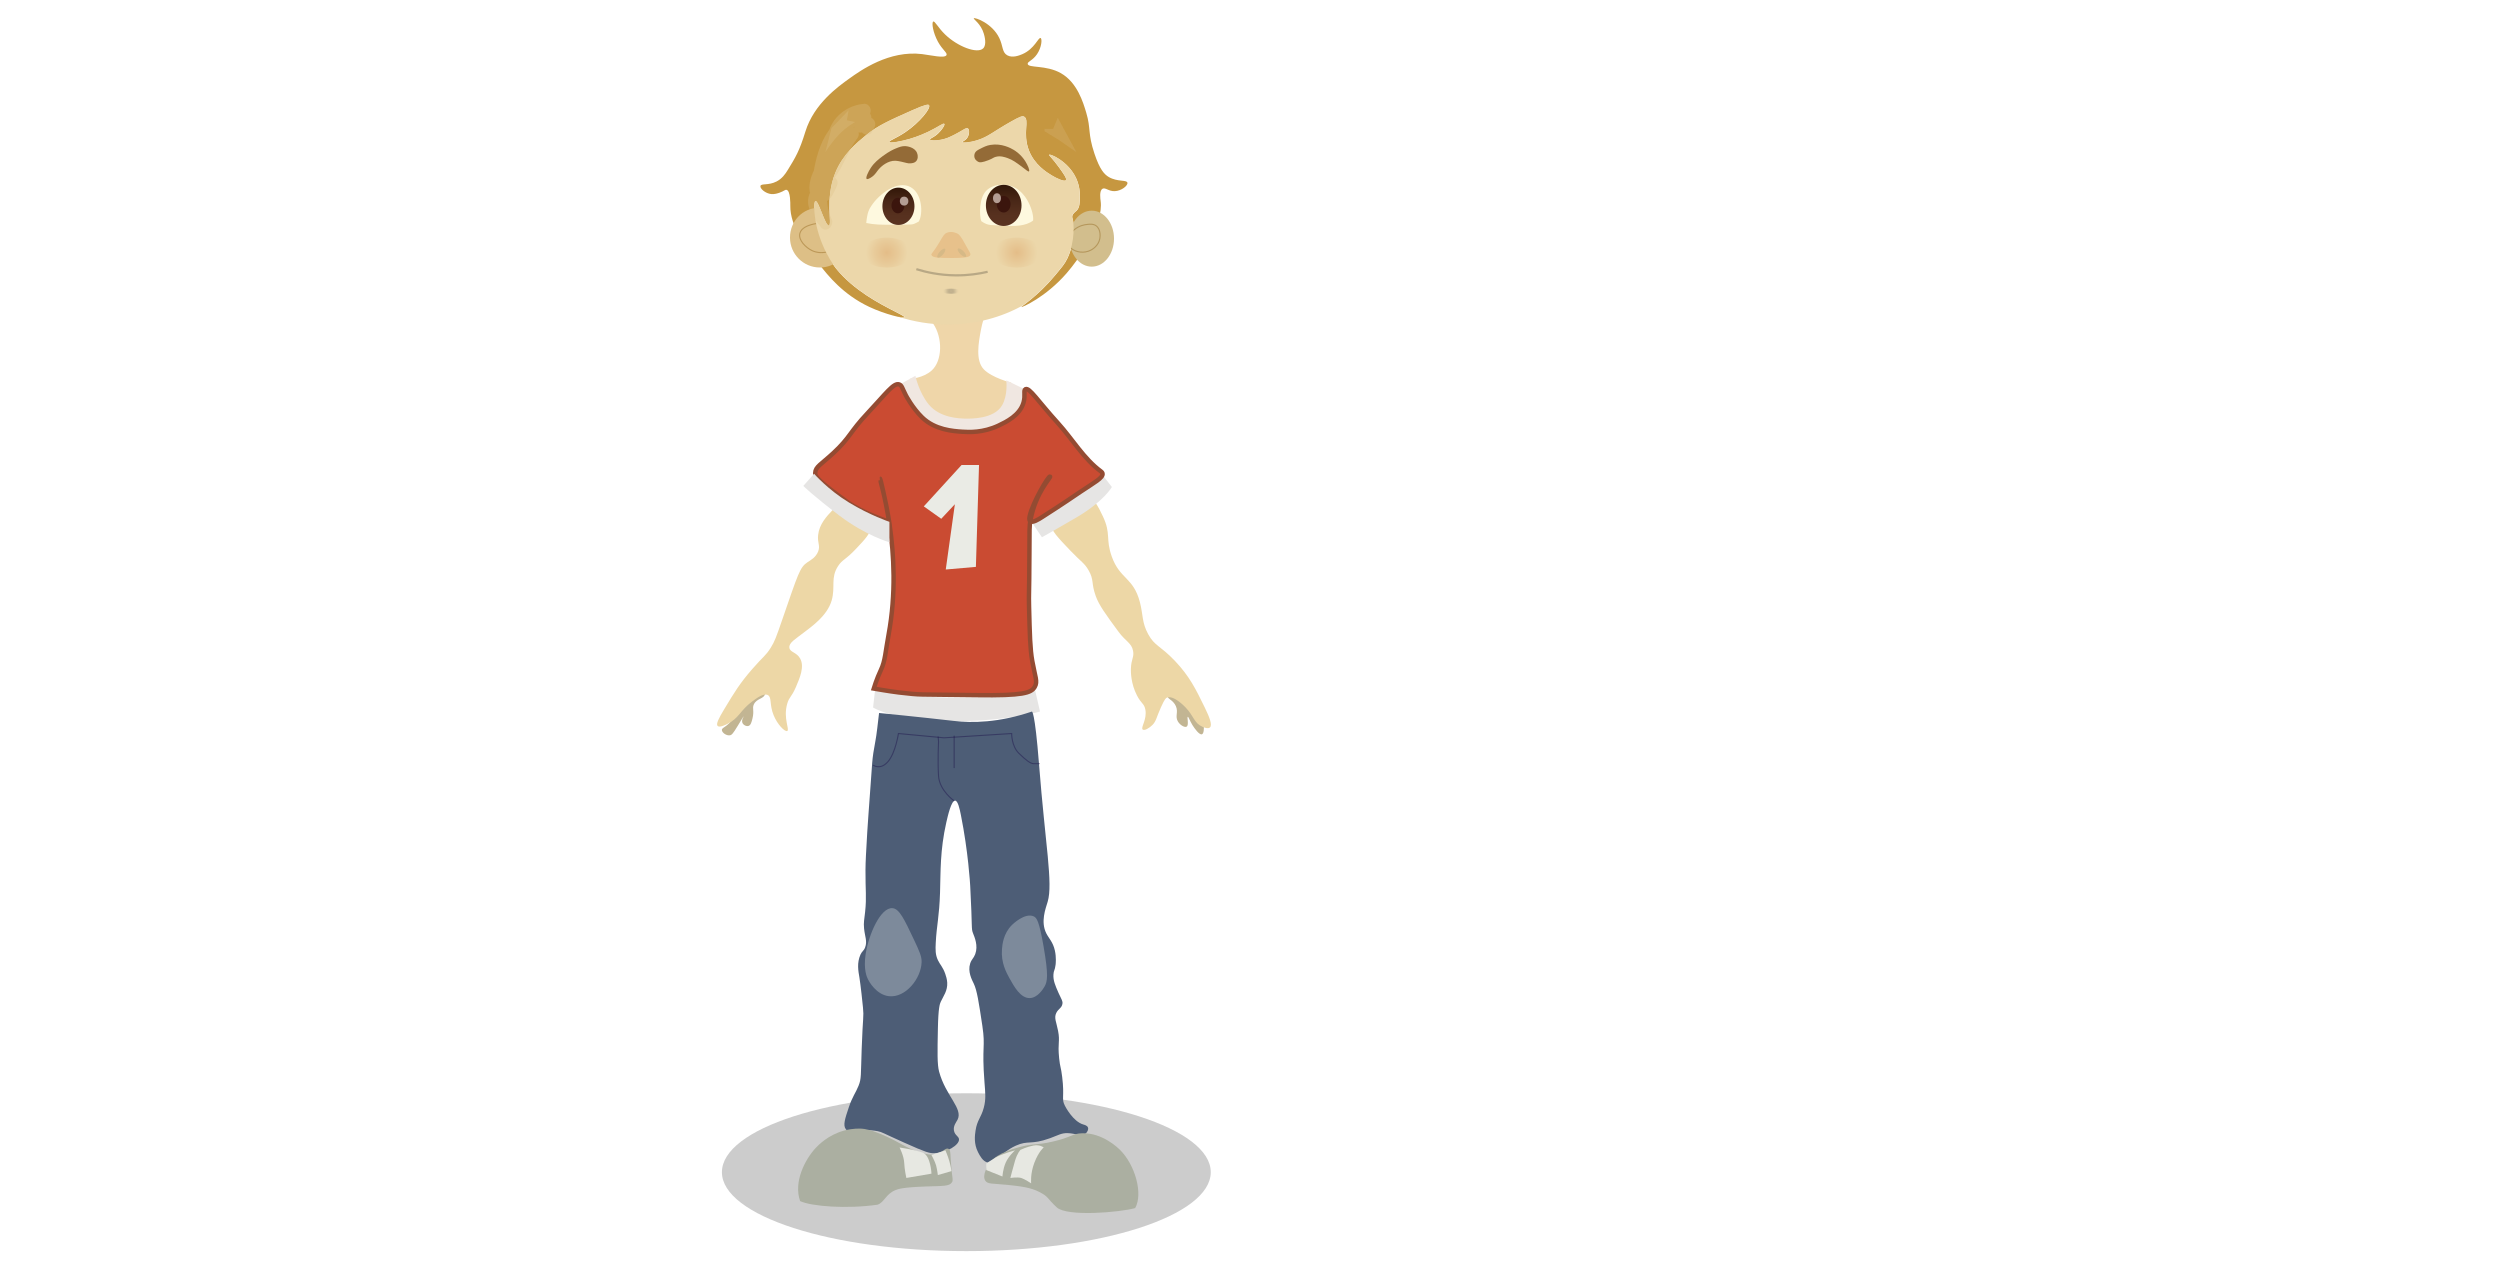 <?xml version="1.0" encoding="utf-8"?>
<!-- Generator: Adobe Illustrator 24.1.0, SVG Export Plug-In . SVG Version: 6.00 Build 0)  -->
<svg version="1.1" xmlns="http://www.w3.org/2000/svg" xmlns:xlink="http://www.w3.org/1999/xlink" x="0px" y="0px"
	 viewBox="0 0 560 288" style="enable-background:new 0 0 560 288;" xml:space="preserve">
<style type="text/css">
	.st0{fill:#CCCCCC;}
	.st1{fill:#EFD6A9;}
	.st2{fill:#C69740;}
	.st3{fill:#D2BE8D;}
	.st4{opacity:0.35;fill:none;stroke:#7F4E00;stroke-width:0.25;stroke-miterlimit:10;}
	.st5{fill:#DDBF86;}
	.st6{fill:#ECD7AA;}
	.st7{fill:#FEF9DF;}
	.st8{fill:url(#SVGID_1_);}
	.st9{fill:url(#SVGID_2_);}
	.st10{fill:#3B150D;}
	.st11{fill:#B49E94;}
	.st12{fill:#E7C18B;}
	.st13{fill:#D6B986;}
	.st14{fill:url(#SVGID_3_);}
	.st15{fill:url(#SVGID_4_);}
	.st16{opacity:0.22;fill:none;stroke:#000000;stroke-width:0.5;stroke-miterlimit:10;}
	.st17{fill:url(#SVGID_5_);}
	.st18{fill:#946B37;}
	.st19{opacity:0.32;fill:#DDBF86;}
	.st20{opacity:0.25;fill:#DDBF86;}
	.st21{opacity:0.32;}
	.st22{fill:#C2B593;}
	.st23{fill:#EDD7A6;}
	.st24{fill:#F0E7E1;}
	.st25{fill:#E6E5E4;}
	.st26{fill:#CA4B32;stroke:#944B32;stroke-miterlimit:10;}
	.st27{fill:#EAEBE5;}
	.st28{fill:#4D5D76;}
	.st29{fill:#7D8A9B;}
	.st30{fill:#ABAFA1;}
	.st31{fill:#E7E8E2;}
	.st32{opacity:0.36;fill:none;stroke:#110041;stroke-width:0.25;stroke-miterlimit:10;}
</style>
<g id="Capa_1">
</g>
<g id="Capa_9">
	<ellipse class="st0" cx="216.46" cy="262.57" rx="54.75" ry="17.68"/>
</g>
<g id="Cuello">
	<path class="st1" d="M203.79,84.87c0,0,3-0.13,4.93-1.9c2.39-2.19,2.46-7.27,0.34-10.43c-1.43-2.12-3.1-2.26-2.99-3.15
		c0.29-2.44,13.02-4.37,14.79-0.88c0.55,1.09-0.45,1.75-1.13,5.38c-0.54,2.9-1.27,6.85,0.64,8.84c1.83,1.9,6.13,2.99,6.13,2.99
		s0.65,3.66-0.18,5.28c-2.13,4.16-8.65,5.78-13.66,4.26C206.66,93.45,203.79,84.87,203.79,84.87z"/>
</g>
<g id="Cara">
	<path class="st2" d="M202.64,71.1c-0.12,0.31-4.32-0.66-7.93-2.36c-5.89-2.78-9.28-7.05-11.2-9.54c-3.06-3.97-6.54-8.45-6.48-13.13
		c0-0.38,0.06-3.3-0.83-3.54c-0.34-0.09-0.56,0.27-1.55,0.62c-0.39,0.14-1.15,0.4-1.9,0.32c-1.3-0.13-2.57-1.25-2.41-1.82
		c0.17-0.6,1.79-0.07,3.59-0.99c1.24-0.63,1.95-1.63,2.57-2.65c1.7-2.77,2.56-4.16,3.91-8.54c1.92-6.23,7.34-10.09,9.86-11.89
		c2.53-1.81,8.91-6.37,16.29-5.46c2,0.25,5.12,1.02,5.46,0.21c0.22-0.51-0.9-1.13-1.93-3c-1.09-2-1.46-4.3-1.04-4.5
		c0.36-0.17,1.05,1.34,2.65,2.89c2.79,2.71,7.19,4.39,8.52,3.13c0.87-0.83,0.3-2.8,0.16-3.29c-0.65-2.26-2.4-3.27-2.25-3.46
		c0.21-0.26,4.1,1.07,5.71,4.42c0.87,1.8,0.59,3.18,1.77,3.86c1.2,0.69,2.81,0,3.38-0.24c2.75-1.17,3.61-3.84,4.1-3.62
		c0.39,0.18,0.24,2.09-0.8,3.62c-0.99,1.45-2.15,1.64-2.09,2.17c0.11,0.99,4.12,0.19,7.45,2.09c3.65,2.08,4.98,6.53,5.68,8.89
		c1.06,3.56,0.29,4.52,1.82,9.11c1.2,3.6,2.22,4.66,3.21,5.25c1.96,1.15,4.03,0.57,4.18,1.29c0.13,0.63-1.34,1.83-2.84,1.88
		c-1.38,0.05-2.1-0.89-2.73-0.54c-0.78,0.44-0.48,2.33-0.43,2.73c0.72,5.22-4.87,13.02-7.61,16.18c-4.69,5.42-10.09,7.73-10.18,7.61
		c-0.08-0.11,3.73-2.43,7.59-7.11c1.38-1.68,2.14-2.49,2.77-3.82c1.8-3.79,1.47-8.03,1.15-8.87c-0.02-0.05-0.1-0.24-0.08-0.48
		c0.04-0.63,0.65-1.02,0.94-1.29c0.76-0.69,0.77-1.83,0.78-3.43c0-0.49-0.03-2.07-0.83-3.83c-1.76-3.85-5.84-5.54-6.05-5.28
		c-0.1,0.13,0.69,0.73,2.14,2.73c1.04,1.44,1.9,2.62,1.61,2.97c-0.34,0.41-2.11-0.43-3.21-1.1c-1.05-0.64-3.87-2.35-5.12-5.68
		c-1.42-3.78,0.25-6.79-1.04-7.46c-0.35-0.18-0.78-0.11-3.09,1.21c-3.95,2.24-4.93,3.29-7.35,4.06c-1.83,0.58-3.36,0.64-3.42,0.44
		c-0.04-0.14,0.71-0.31,1.17-1.04c0.45-0.72,0.49-1.8,0.08-2.05c-0.32-0.19-0.76,0.2-2.05,0.92c-0.2,0.11-1.47,0.83-2.45,1.21
		c-1.89,0.73-3.9,0.68-3.98,0.36c-0.05-0.22,0.79-0.39,1.81-1.33c0.87-0.81,1.61-1.94,1.41-2.17c-0.22-0.24-1.31,0.68-3.66,1.81
		c-0.51,0.24-2.11,0.99-4.1,1.57c-1.89,0.55-4.46,1.04-4.58,0.68c-0.1-0.29,1.59-0.84,3.62-2.21c3.22-2.18,5.78-5.39,5.3-6.03
		c-0.15-0.2-0.68-0.23-3.9,1.21c-5.03,2.24-7.55,3.36-10.13,5.46c-2.17,1.77-5.29,4.32-6.99,8.56c-2.36,5.88-0.58,11.56-1.41,11.71
		c-0.83,0.14-2.32-5.62-3-5.46c-0.42,0.1-0.23,2.43-0.21,2.63c0.63,7.31,4.82,12.48,4.82,12.48c3.95,4.88,9.8,7.88,12.98,9.51
		C201.23,70.18,202.72,70.9,202.64,71.1z"/>
	<ellipse class="st3" cx="244.55" cy="53.46" rx="4.99" ry="6.27"/>
	<path class="st4" d="M239.05,54.39c-0.28-1.28,1.04-2.46,1.49-2.85c1.17-1.04,2.46-1.2,2.85-1.25c0.76-0.09,1.5-0.17,2.13,0.28
		c1.2,0.86,0.87,2.74,0.84,2.89c-0.31,1.64-1.73,2.43-2.01,2.57c-1.49,0.78-3.31,0.51-4.42-0.4
		C239.65,55.41,239.18,55.02,239.05,54.39z"/>
	<path class="st5" d="M190.34,53.23c0,3.69-3,6.69-6.69,6.69s-6.69-3-6.69-6.69c0-3.69,2.84-6.69,6.54-6.69
		c0.42,0,1.17,4.03,2.16,3.94c0.59-0.05-0.12-3.68,0.2-3.57C188.46,47.82,190.34,50.31,190.34,53.23z"/>
	<path class="st4" d="M186.09,51.07c-1.56-1.63-4.09-0.84-4.46-0.72c-0.56,0.17-2.11,0.66-2.45,1.89c-0.43,1.54,1.34,3.24,2.73,3.9
		c1,0.47,1.92,0.46,2.25,0.44c0.55-0.03,1.52-0.08,2.17-0.68C187.45,54.86,187.39,52.43,186.09,51.07z"/>
	<path class="st6" d="M236.32,61.64c1.38-1.68,2.14-2.49,2.77-3.82c1.8-3.79,1.47-8.03,1.15-8.87c-0.02-0.05-0.1-0.24-0.08-0.48
		c0.04-0.63,0.65-1.02,0.94-1.29c0.76-0.69,0.77-1.83,0.78-3.43c0-0.49-0.03-2.07-0.83-3.83c-1.76-3.85-5.84-5.54-6.05-5.28
		c-0.1,0.13,0.69,0.73,2.14,2.73c1.04,1.44,1.9,2.62,1.61,2.97c-0.34,0.41-2.11-0.43-3.21-1.1c-1.05-0.64-3.87-2.35-5.12-5.68
		c-1.42-3.78,0.25-6.79-1.04-7.46c-0.35-0.18-0.78-0.11-3.09,1.21c-3.95,2.24-4.93,3.29-7.35,4.06c-1.83,0.58-3.36,0.64-3.42,0.44
		c-0.04-0.14,0.71-0.31,1.17-1.04c0.45-0.72,0.49-1.8,0.08-2.05c-0.32-0.19-0.76,0.2-2.05,0.92c-0.2,0.11-1.47,0.83-2.45,1.21
		c-1.89,0.73-3.9,0.68-3.98,0.36c-0.05-0.22,0.79-0.39,1.81-1.33c0.87-0.81,1.61-1.94,1.41-2.17c-0.22-0.24-1.31,0.68-3.66,1.81
		c-0.51,0.24-2.11,0.99-4.1,1.57c-1.89,0.55-4.46,1.04-4.58,0.68c-0.1-0.29,1.59-0.84,3.62-2.21c3.22-2.18,5.78-5.39,5.3-6.03
		c-0.15-0.2-0.68-0.23-3.9,1.21c-5.03,2.24-7.55,3.36-10.13,5.46c-2.17,1.77-5.29,4.32-6.99,8.56c-2.36,5.88-0.58,11.56-1.41,11.71
		c-0.83,0.14-2.32-5.62-3-5.46c-0.42,0.1-0.23,2.43-0.21,2.63c0.63,7.31,4.82,12.48,4.82,12.48c3.95,4.88,9.8,7.88,12.98,9.51
		c0.99,0.51,2.47,1.22,2.4,1.42c-0.04,0.11-0.59,0.06-1.44-0.12c3.44,1.13,7.17,1.76,11.07,1.76c6.26,0,12.07-1.6,16.93-4.33
		C230.32,67.52,233.3,65.3,236.32,61.64z"/>
	<path class="st7" d="M219.81,49.54c1.61,1.16,2.39,0.81,4.69,0.99c2.75,0.22,5.3,0.13,6.91-1.13c0.26-1.55-1.31-6.69-5.04-7.77
		c-0.4-0.11-3.13-0.86-5.2,0.86C219.18,44.15,219.38,48.35,219.81,49.54z"/>
	<path class="st7" d="M194.04,49.95c1.91,0.38,2.95,0.43,7.21,0.38c3.8-0.05,2.97,0.07,4.55-0.7c1.03-1.77,0.77-6.29-1.82-7.71
		c-3-1.65-7.11,1.6-8.79,4.18C194.68,46.87,194.28,47.54,194.04,49.95z"/>
	<linearGradient id="SVGID_1_" gradientUnits="userSpaceOnUse" x1="201.246" y1="50.397" x2="201.246" y2="42.031">
		<stop  offset="0" style="stop-color:#5A3321"/>
		<stop  offset="0.309" style="stop-color:#56301E"/>
		<stop  offset="0.627" style="stop-color:#492717"/>
		<stop  offset="0.949" style="stop-color:#35190A"/>
		<stop  offset="1" style="stop-color:#311608"/>
	</linearGradient>
	<ellipse class="st8" cx="201.25" cy="46.21" rx="3.59" ry="4.18"/>
	<linearGradient id="SVGID_2_" gradientUnits="userSpaceOnUse" x1="224.83" y1="50.618" x2="224.83" y2="41.396">
		<stop  offset="0" style="stop-color:#5A3321"/>
		<stop  offset="0.309" style="stop-color:#56301E"/>
		<stop  offset="0.627" style="stop-color:#492717"/>
		<stop  offset="0.949" style="stop-color:#35190A"/>
		<stop  offset="1" style="stop-color:#311608"/>
	</linearGradient>
	<ellipse class="st9" cx="224.83" cy="46.01" rx="3.99" ry="4.61"/>
	<ellipse class="st10" cx="201.14" cy="46.04" rx="1.45" ry="1.75"/>
	<ellipse class="st10" cx="224.82" cy="45.74" rx="1.55" ry="1.86"/>
	<ellipse class="st11" cx="202.52" cy="45.05" rx="0.95" ry="1.01"/>
	<ellipse class="st11" cx="223.32" cy="44.4" rx="0.89" ry="1.11"/>
	<path class="st12" d="M208.66,57.15c0.27,0.62,1.69,0.63,4.52,0.64c3.6,0.01,3.99-0.33,4.14-0.62c0.2-0.41-0.22-0.78-1.08-2.4
		c-1.05-1.99-1.48-2.28-1.71-2.41c-0.08-0.05-1.31-0.72-2.46-0.21c-0.61,0.27-0.81,0.7-1.66,2.14
		C208.82,56.97,208.49,56.76,208.66,57.15z"/>
	
		<ellipse transform="matrix(0.653 -0.757 0.757 0.653 30.224 179.345)" class="st13" cx="210.91" cy="56.68" rx="1.27" ry="0.48"/>
	
		<ellipse transform="matrix(0.707 -0.707 0.707 0.707 23.111 168.947)" class="st13" cx="215.49" cy="56.58" rx="0.48" ry="1.27"/>
	<radialGradient id="SVGID_3_" cx="198.639" cy="56.576" r="4.672" gradientUnits="userSpaceOnUse">
		<stop  offset="0" style="stop-color:#E4BD88"/>
		<stop  offset="0.586" style="stop-color:#E8CB9A"/>
		<stop  offset="1" style="stop-color:#ECD7AA"/>
	</radialGradient>
	<ellipse class="st14" cx="198.64" cy="56.58" rx="5.7" ry="3.35"/>
	<radialGradient id="SVGID_4_" cx="227.755" cy="56.576" r="4.672" gradientUnits="userSpaceOnUse">
		<stop  offset="0" style="stop-color:#E4BD88"/>
		<stop  offset="0.913" style="stop-color:#EBD5A7"/>
		<stop  offset="1" style="stop-color:#ECD7AA"/>
	</radialGradient>
	<ellipse class="st15" cx="227.76" cy="56.58" rx="5.7" ry="3.35"/>
	<path class="st16" d="M221.23,60.88c-1.87,0.44-4.29,0.82-7.13,0.8c-3.67-0.03-6.7-0.72-8.84-1.39"/>
	
		<radialGradient id="SVGID_5_" cx="217.486" cy="65.234" r="1.672" gradientTransform="matrix(1.07 0 0 1 -19.699 0)" gradientUnits="userSpaceOnUse">
		<stop  offset="0" style="stop-color:#333333;stop-opacity:0.2"/>
		<stop  offset="0.115" style="stop-color:#5B564D;stop-opacity:0.292"/>
		<stop  offset="0.262" style="stop-color:#877D69;stop-opacity:0.409"/>
		<stop  offset="0.41" style="stop-color:#AB9E80;stop-opacity:0.528"/>
		<stop  offset="0.558" style="stop-color:#C8B793;stop-opacity:0.647"/>
		<stop  offset="0.706" style="stop-color:#DCC9A0;stop-opacity:0.765"/>
		<stop  offset="0.854" style="stop-color:#E8D3A7;stop-opacity:0.883"/>
		<stop  offset="1" style="stop-color:#ECD7AA"/>
	</radialGradient>
	<ellipse class="st17" cx="213.04" cy="65.23" rx="2.45" ry="0.58"/>
	<path class="st18" d="M218.3,35.34c0.22,0.68,0.89,0.94,0.96,0.96c0.01,0,0.03,0.01,0.05,0.02c0.19,0.06,0.68,0.11,2.1-0.44
		c1.07-0.42,1.06-0.59,1.61-0.74c1.06-0.3,2.02,0.04,2.71,0.28c1.11,0.39,1.95,1.02,3.27,2.01c0.92,0.69,1.33,1.08,1.49,0.96
		c0.25-0.18-0.28-1.39-0.8-2.23c-0.96-1.54-2.24-2.36-2.59-2.57c-0.68-0.41-2.76-1.55-5.24-1.13c-0.89,0.15-1.45,0.44-2.47,0.96
		c-0.48,0.25-0.86,0.48-1.04,0.92C218.15,34.83,218.28,35.27,218.3,35.34z"/>
	<path class="st18" d="M205.18,36.15c-0.37,0.37-0.88,0.41-1.25,0.44c-0.66,0.05-0.94-0.15-2.07-0.38c-0.47-0.1-0.88-0.18-1.25-0.2
		c-1.74-0.09-3.22,1.33-3.44,1.55c-0.88,0.87-1.02,1.6-2.21,2.29c-0.64,0.37-0.79,0.27-0.82,0.24c-0.31-0.25,0.34-1.6,0.92-2.49
		c0.8-1.21,1.72-1.91,2.67-2.63c1.43-1.08,2.54-1.55,2.83-1.67c0.97-0.4,1.53-0.62,2.31-0.56c0.17,0.01,2.04,0.19,2.55,1.53
		C205.66,34.81,205.67,35.65,205.18,36.15z"/>
</g>
<g id="Capa_8">
	<path class="st19" d="M190.1,24.69l-0.4,2.25l1.85,0.4c0,0-1.85,0.96-3.62,2.81s-3.05,3.94-3.05,3.94l1.37-5.38L190.1,24.69z"/>
	<polygon class="st20" points="233.97,28.87 235.9,28.87 236.94,26.38 241.12,34.09 237.19,31.36 233.97,29.39 	"/>
	<g class="st21">
		<g>
			<path class="st5" d="M184.9,40.18c-0.35,0.74-0.98,1.58-1.22,2.34c-0.39,0.32-0.15,0.37,0.73,0.15c0-0.01,0-0.01-0.01-0.02
				c0.02-0.02-0.07-0.2-0.07-0.25c0.08-0.41,0.05-0.8,0.17-1.23c0.49-1.8,1.5-3.54,2.62-5.02c-0.91-0.39-1.83-0.77-2.74-1.16
				c-0.26,1.68-0.86,3.23-1.47,4.8c-0.28,0.73-0.48,1.56-0.81,2.27c-0.2,0.42-0.62,0.98-0.82,1.51c-1.03,2.76,1.01,5.35,2.65,7.36
				c1.15,1.41,3.03-0.39,2.36-1.82c-3.02-6.47,1.05-13.62,5.74-18.06c-0.71-0.71-1.41-1.41-2.12-2.12c-1.4,1.81-2.39,3.8-3.41,5.83
				c-0.99,1.96-2.06,4-3.85,5.36c0.75,0.43,1.5,0.86,2.26,1.3c0.43-4.75,1.83-12,7.32-13.26c1.67-0.39,1.27-2.93-0.4-2.95
				c-3.71-0.05-4.88,4.14-6.2,6.84c0.93,0.25,1.86,0.5,2.8,0.76c-0.43-3.28,1.77-6.26,5.15-6.53c-0.43-0.75-0.86-1.5-1.3-2.26
				c-0.37,0.59-0.74,1.18-1.1,1.78c-0.73,1.18,0.47,2.46,1.69,2.2c0.4-0.08,0.81-0.17,1.21-0.25c-0.62-0.62-1.23-1.23-1.85-1.85
				c-0.17,0.58-0.4,1.04-0.74,1.54c-0.72,1.07,0.48,2.61,1.69,2.2c0.59-0.2,1.2-0.26,1.8-0.43c-0.56-0.73-1.13-1.47-1.69-2.2
				c-0.17,0.3-0.33,0.61-0.48,0.91c-0.88,1.71,1.7,3.23,2.59,1.51c0.16-0.31,0.32-0.61,0.48-0.91c0.62-1.13-0.41-2.56-1.69-2.2
				c-0.6,0.16-1.21,0.23-1.8,0.43c0.56,0.73,1.13,1.47,1.69,2.2c0.47-0.7,0.81-1.44,1.04-2.26c0.33-1.16-0.76-2.07-1.85-1.85
				c-0.4,0.08-0.81,0.17-1.21,0.25c0.56,0.73,1.13,1.47,1.69,2.2c0.37-0.59,0.74-1.18,1.1-1.78c0.57-0.92-0.16-2.35-1.3-2.26
				c-4.85,0.4-8.8,4.53-8.15,9.53c0.17,1.3,2.06,2.26,2.8,0.76c0.53-1.09,0.94-2.23,1.51-3.31c0.43-0.82,1.03-2.06,2.1-2.04
				c-0.13-0.98-0.27-1.96-0.4-2.95c-6.97,1.61-8.96,10.04-9.52,16.15c-0.1,1.07,1.38,1.97,2.26,1.3c1.94-1.47,3.31-3.35,4.44-5.49
				c1.09-2.07,1.98-4.31,3.42-6.18c1.15-1.48-0.68-3.49-2.12-2.12c-5.79,5.49-9.84,13.93-6.21,21.7c0.79-0.61,1.57-1.21,2.36-1.82
				c-0.72-0.88-1.57-1.88-1.92-2.98c-0.34-1.06,0.23-1.48,0.66-2.38c0.55-1.14,0.87-2.49,1.33-3.69c0.5-1.3,0.94-2.6,1.15-3.98
				c0.26-1.71-1.69-2.54-2.74-1.16c-1.66,2.19-3.71,5.63-3.11,8.49c0.32,1.52,1.77,2.9,3.39,2.21c1.44-0.62,2.05-2.32,2.66-3.64
				C188.3,39.96,185.72,38.43,184.9,40.18L184.9,40.18z"/>
		</g>
	</g>
</g>
<g id="Brazos">
	<path class="st22" d="M261.62,156.02c-0.14,0.54,1.16,0.77,1.77,2.14c0.63,1.41-0.26,2.28,0.48,3.48c0.5,0.82,1.5,1.37,1.93,1.13
		c0.58-0.34,0.03-2.14,0.27-2.2c0.16-0.04,0.41,0.82,1.02,1.82c0.48,0.79,1.57,2.29,2.14,2.09c0.49-0.17,0.44-1.52,0.43-1.71
		c-0.05-0.91-0.36-1.82-1.88-3.91c-1.45-2-2.19-3.01-3.21-3.32C263.29,155.14,261.77,155.46,261.62,156.02z"/>
	<path class="st22" d="M171.35,155.46c-0.16,1.1-1.84,0.93-2.49,2.33c-0.43,0.93,0.15,1.33-0.32,3.21c-0.2,0.79-0.37,1.45-0.88,1.61
		c-0.5,0.15-1.18-0.22-1.37-0.72c-0.25-0.65,0.36-1.42,0.32-1.45c-0.05-0.03-0.93,1.45-1.37,2.17c-1.08,1.78-1.34,2.02-1.69,2.09
		c-0.82,0.17-1.88-0.61-1.85-1.21c0.02-0.35,0.41-0.48,1.04-0.96c0.94-0.71,1.43-1.46,2.33-2.81c0.62-0.93,0.4-0.81,1.29-2.25
		c0.94-1.52,1.44-2.08,1.77-2.41c0.81-0.81,1.42-1.43,2.09-1.29C170.88,153.91,171.46,154.75,171.35,155.46z"/>
	<path class="st23" d="M194.98,118.25c-0.05,1.31-1.11,2.43-3.21,4.66c-2.44,2.59-3.06,2.4-4.02,3.86
		c-1.76,2.66-0.58,4.65-1.45,7.71c-1,3.52-4.65,5.97-6.27,7.23c-1.77,1.39-3.36,2.25-3.21,3.38c0.13,1.05,1.61,0.98,2.41,2.41
		c1.02,1.83-0.06,4.33-0.96,6.43c-0.99,2.29-1.47,2.12-1.93,3.7c-0.95,3.28,0.62,5.82,0,6.11c-0.53,0.24-2.19-1.42-3.05-3.54
		c-0.98-2.4-0.36-4-1.29-4.5c-0.93-0.5-2.44,0.63-3.54,1.45c-2.67,1.99-2.89,3.69-5.46,4.98c-0.46,0.23-1.83,0.92-2.25,0.48
		c-0.41-0.42,0.24-1.7,1.45-3.7c2.3-3.83,3.49-5.8,6.27-9c2.54-2.93,3.01-2.95,4.18-4.82c0.87-1.39,1.21-2.32,2.57-6.27
		c3.6-10.41,3.95-11.73,5.63-12.86c0.71-0.47,1.87-1.07,2.41-2.41c0.54-1.36-0.19-1.9,0-3.7c0.26-2.45,1.93-4.21,3.22-5.57
		c0.94-0.99,1.42-1.49,2.08-1.67C191.16,111.94,195.1,115.29,194.98,118.25z"/>
	<path class="st23" d="M235.32,117.29c0.14,1.55,1.59,3.07,4.5,6.11c2.39,2.5,3.08,2.7,4.02,4.34c1.28,2.23,0.54,2.82,1.61,5.79
		c0.74,2.05,2.22,4.07,5.14,8.04c1.53,2.07,2.88,2.47,3.21,4.18c0.3,1.51-0.42,1.79-0.48,4.1c-0.01,0.57-0.04,3.24,1.37,5.95
		c0.96,1.85,1.57,1.75,1.85,3.05c0.49,2.31-1.13,4.15-0.56,4.58c0.39,0.29,1.48-0.34,2.17-1.04c0.87-0.89,0.84-1.6,1.93-4.02
		c0.83-1.85,1.11-2.02,1.29-2.09c1.5-0.63,3.92,1.89,4.26,2.25c1.82,1.93,1.86,3.46,3.7,4.26c0.31,0.14,1.26,0.54,1.69,0.16
		c0.59-0.52-0.06-2.23-1.13-4.42c-2.06-4.22-3.43-7.03-6.67-10.45c-3.38-3.56-4.54-3.3-6.03-6.03c-1.44-2.64-1.1-4.25-1.85-7.15
		c-1.45-5.61-4.49-5.12-6.31-10.25c-1.42-4-0.12-5.04-1.97-8.96c-0.96-2.04-2.45-5.21-5.04-5.52
		C238.75,109.75,235.02,113.98,235.32,117.29z"/>
</g>
<g id="Tronco">
	<path class="st24" d="M200.39,86.75l4.66-2.57c0,0,0.75,3.69,3,6.43c2.5,3.04,6.93,3.13,8.2,3.16c1.1,0.02,6.39,0.13,8.2-2.95
		c1.37-2.33,0.96-5.63,0.96-5.63l5.63,2.73c0,0-3.64,7.83-7.99,9.81c-5.69,2.59-11.15,0.74-12.7,0.21
		c-1.39-0.47-5.78-2.14-8.57-6.38C200.84,90.14,200.39,86.75,200.39,86.75z"/>
	<path class="st25" d="M246.89,106.28l2.17,2.81c0,0-1.77,3.21-7.96,6.83c-6.19,3.62-7.71,4.42-7.71,4.42l-2.41-3.54
		c0,0,3.78-2.01,9.04-5.46C245.28,107.88,246.89,106.28,246.89,106.28z"/>
	<path class="st25" d="M196.05,154.25l-0.48,4.23c0,0,4.29,2.84,16.82,3.05c12.54,0.21,20.57-2.14,20.57-2.14l-1.13-4.93
		c0,0-5.3,1.88-17.57,1.82C202,156.23,196.05,154.25,196.05,154.25z"/>
	<path class="st26" d="M195.72,154.24c0,0,0.63-2.1,1.62-4.2c0.96-2.03,0.99-4.02,1.71-7.89c3.41-18.5-2.1-34.9-1.93-34.93
		c0.1-0.02,1.22,4.78,1.88,8.62c0.02,0.13,0.17,1.03,0.17,1.03s-5.82-1.83-9.57-4.56c-6.43-4.68-7.01-5.57-6.99-6.35
		c0.04-1.43,1.31-1.91,4.13-4.53c3.75-3.49,3.56-4.59,7.61-8.89c4.11-4.38,5.84-6.87,7.07-6.43c0.62,0.22,0.67,0.86,1.5,2.46
		c0,0,1.46,2.81,3.64,4.93c2.88,2.8,6.9,3.07,9,3.21c1.43,0.1,4.64,0.27,8.14-1.39c1.64-0.78,4.73-2.25,5.57-5.14
		c0.48-1.66-0.07-2.74,0.43-3c0.87-0.45,2.78,2.64,7.29,7.61c3.25,3.58,5.75,7.96,9.64,10.82c0.07,0.05,0.26,0.19,0.33,0.43
		c0.26,0.96-1.98,2.13-4.94,4.12c-1.32,0.89-3.64,2.51-8.62,5.69c-0.75,0.48-2.12,1.34-2.63,0.91c-0.27-0.23-0.2-0.76-0.11-1.18
		c0.67-3.03,4.23-9.06,4.56-8.84c0.26,0.18-3.2,3.47-4.38,9.7c-0.27,1.44-0.23,2.03-0.25,7.69c-0.04,9.8-0.16,8.55-0.08,11.73
		c0.16,6.36,0.24,9.53,0.72,12.21c0.65,3.62,1.25,4.58,0.56,5.79c-0.78,1.36-2.59,2-13.02,1.85c-14.45-0.2-11.89,0.02-17.44-0.6
		C199.19,154.85,195.72,154.24,195.72,154.24z"/>
	<polygon class="st27" points="206.93,113.43 210.84,116.21 213.89,112.95 211.85,127.57 218.6,126.98 219.3,104.16 215.39,104.16 	
		"/>
	<path class="st25" d="M182.36,106.12c0,0,3.05,3.54,7.79,6.43c4.74,2.89,9.08,4.34,9.08,4.34v4.58c0,0-5.22-1.45-11.17-5.95
		c-5.95-4.5-8.12-6.67-8.12-6.67L182.36,106.12z"/>
</g>
<g id="Pantalon">
	<path class="st28" d="M196.91,159.71c0,0,9.07,0.89,16.71,1.77c4.15,0.48,10.06,0.43,17.52-2.09c0,0,0.64-0.48,1.61,11.89
		c1.39,17.81,3.15,26.61,1.93,30.7c-0.47,1.57-1.61,4.48-0.32,7.07c0.59,1.18,1.49,1.92,1.93,3.86c0.35,1.56,0.19,2.98,0.16,3.21
		c-0.16,1.29-0.43,1.22-0.48,2.17c-0.08,1.34,0.4,2.44,1.13,4.1c0.67,1.52,1,1.81,0.88,2.49c-0.16,0.94-0.91,1.07-1.37,2.01
		c-0.55,1.13,0.01,2,0.4,4.02c0.48,2.5-0.13,2.53,0.24,6.15c0.22,2.11,0.4,1.84,0.68,4.18c0.56,4.55-0.22,4.81,0.6,6.43
		c0.11,0.23,1.84,3.56,4.14,4.22c0.24,0.07,0.88,0.22,1.04,0.68c0.16,0.45-0.17,1.07-0.6,1.41c-0.93,0.72-2.12-0.12-3.94-0.16
		c-1.42-0.04-2.05,0.44-3.94,1.13c-4.43,1.6-4.86,0.39-7.71,1.69c-3.59,1.64-4.43,4.25-6.27,3.78c-1.12-0.29-1.74-1.5-2.17-2.33
		c-0.97-1.89-0.72-3.76-0.56-4.82c0.36-2.42,1.24-2.86,1.85-5.14c0.51-1.92,0.34-3.27,0.16-5.63c-0.65-8.41,0.26-7.74-0.48-12.7
		c-0.8-5.31-1.2-7.97-1.93-9.48c-0.42-0.86-1.39-2.67-0.8-4.5c0.3-0.94,0.77-1.14,1.13-2.09c0.71-1.9-0.16-3.83-0.48-4.66
		c-0.45-1.15-0.12-0.88-0.64-10.61c-0.03-0.51-0.44-7.68-2.09-15.91c-0.27-1.36-0.67-3.19-1.29-3.21c-0.84-0.03-1.61,3.28-1.97,4.86
		c-1.43,6.31-1.26,11.04-1.41,15.71c-0.17,5.46-0.76,7.36-0.96,11.25c-0.08,1.56-0.1,2.69,0.48,3.91c0.49,1.04,1.13,1.55,1.66,3.11
		c0.15,0.44,0.38,1.12,0.43,1.93c0.1,1.83-0.85,2.99-1.45,4.29c-0.2,0.43-0.55,1.29-0.64,5.95c-0.11,5.4-0.16,8.1,0.27,9.7
		c1.48,5.46,5.42,8.26,4.13,10.77c-0.3,0.57-1.01,1.4-0.8,2.46c0.2,1.05,1.09,1.24,1.13,1.93c0.07,1.25-2.68,3.02-5.57,3.11
		c-1.01,0.03-1.77-0.15-6.8-2.41c-4.86-2.18-4.81-2.31-5.84-2.52c-3.94-0.78-6.12,0.83-7.13-0.43c-0.7-0.88-0.2-2.37,0.64-4.88
		c0.85-2.54,1.54-3.22,2.2-4.88c0.65-1.62,0.48-2.21,0.7-8.3c0.26-7.36,0.51-7.03,0.29-9.19c-0.48-4.85-0.8-6.75-0.8-6.75
		c-0.25-1.46-0.6-3.26,0.24-5.14c0.34-0.76,0.75-0.82,1.04-1.61c0.52-1.41-0.06-2.4-0.24-4.26c-0.13-1.33,0.05-1.95,0.24-3.7
		c0.36-3.38,0.05-4.69,0.08-9.4c0.01-1.84,0.14-4.06,0.4-8.52c0.23-3.88,0.22-2.82,0.8-11.25c0.28-4,0.32-4.81,0.56-6.43
		c0.32-2.1,0.59-3,0.88-5.54C196.84,160.2,196.91,159.71,196.91,159.71z"/>
	<path class="st29" d="M226.69,207.18c-1.97,1.95-2.17,4.47-2.25,5.46c-0.24,3.02,0.99,5.23,1.71,6.54c1.01,1.82,2.46,4.43,4.5,4.39
		c1.77-0.03,3.02-2.05,3.32-2.57c0.65-1.13,0.93-2.47-0.21-9c-1-5.73-1.53-6.45-2.25-6.75C229.54,204.42,226.88,207,226.69,207.18z"
		/>
	<path class="st29" d="M199.91,203.43c1.53,0.11,2.63,2.43,4.82,7.07c1.17,2.48,1.76,3.74,1.71,5.04c-0.12,3.69-3.61,8-7.29,7.61
		c-2.91-0.31-4.55-3.42-4.71-3.75c-0.26-0.51-1.06-2.24-0.54-5.68C194.58,209.31,197.24,203.23,199.91,203.43z"/>
</g>
<g id="Zapaatos">
	<path class="st30" d="M179.23,269.05c2.61,1.2,10.45,1.79,17.36,0.8c1.49-0.54,1.81-2.31,3.86-3.21c0.67-0.3,1.74-0.67,6.75-0.86
		c4.03-0.15,5.46,0,6.05-0.96c0.28-0.46,0.1-0.72-0.11-2.84c-0.33-3.29-0.08-4.38-0.7-4.66c-0.64-0.29-1.2,0.77-2.79,1.18
		c-0.99,0.26-1.97,0.15-3.75-0.43c-3.13-1.02-3.94-1.95-7.45-3.54c-3.37-1.53-4.83-1.67-5.46-1.71c-0.38-0.02-1.95-0.1-3.91,0.43
		c-3.57,0.97-5.75,3.24-6.38,3.91C180.4,259.63,177.68,264.71,179.23,269.05z"/>
	<path class="st30" d="M220.69,264.45c0.52,0.84,1.64,0.62,4.93,0.96c2.97,0.31,5.2,0.56,7.23,1.61c2.13,1.1,1.55,1.29,3.86,3.43
		c2.3,2.14,14.14,1.13,17.57,0.16c1.82-3.27-0.05-9.67-3.32-12.96c-0.54-0.54-4-3.93-8.57-3.8c-2.23,0.06-2.32,0.9-6.64,1.88
		c-3.69,0.84-4.1,0.34-7.45,1.23c-4.68,1.25-6.01,2.8-6.38,3.27C221.11,261.25,219.97,263.28,220.69,264.45z"/>
	<path class="st31" d="M203.02,263.86l5.63-0.96c0,0-0.16-4.1-2.01-4.74c-1.85-0.64-5.14-1.13-5.14-1.13s0.96,1.85,1.04,3.42
		C202.61,262.01,203.02,263.86,203.02,263.86z"/>
	<path class="st31" d="M208.64,258.71c0,0,0.8,1.45,1.04,2.33c0.24,0.88,0.4,2.17,0.4,2.17l3.05-0.88c0,0-0.16-1.13-0.48-2.25
		s-0.88-2.41-0.88-2.41L208.64,258.71z"/>
	<path class="st31" d="M220.93,262.09l3.62,1.45c0,0,0.08-1.61,0.72-3.09c0.64-1.49,2.09-2.77,2.09-2.77s-2.97,0.8-4.34,1.61
		c-1.37,0.8-2.09,1.33-2.09,1.33V262.09z"/>
	<path class="st31" d="M226.32,263.86c0,0,1.61-0.24,2.41,0c0.8,0.24,2.25,1.21,2.25,1.21s-0.24-2.09,0.72-4.62
		c0.96-2.53,2.09-3.42,2.09-3.42s-0.86-0.7-2.3-0.43s-2.89,0.96-2.89,0.96s-0.72,0.7-1.23,2.44S226.32,263.86,226.32,263.86z"/>
</g>
<g id="Capa_10">
	<path class="st32" d="M195.57,171.38c0,0,1.56,1.21,3.29-0.72c1.73-1.93,2.39-6.35,2.39-6.35l10.21,0.96l15.15-0.96
		c0,0-0.04,2.81,1.61,4.42s2.64,2.33,3.29,2.33s1.44,0,1.44,0"/>
	<path class="st32" d="M213.73,179.39c0,0-3.29-2.27-3.5-5.6c-0.21-3.33,0-7.71,0-7.71l-0.09-1.1"/>
	<polyline class="st32" points="213.73,172.05 213.73,166.23 213.73,164.78 	"/>
</g>
</svg>

